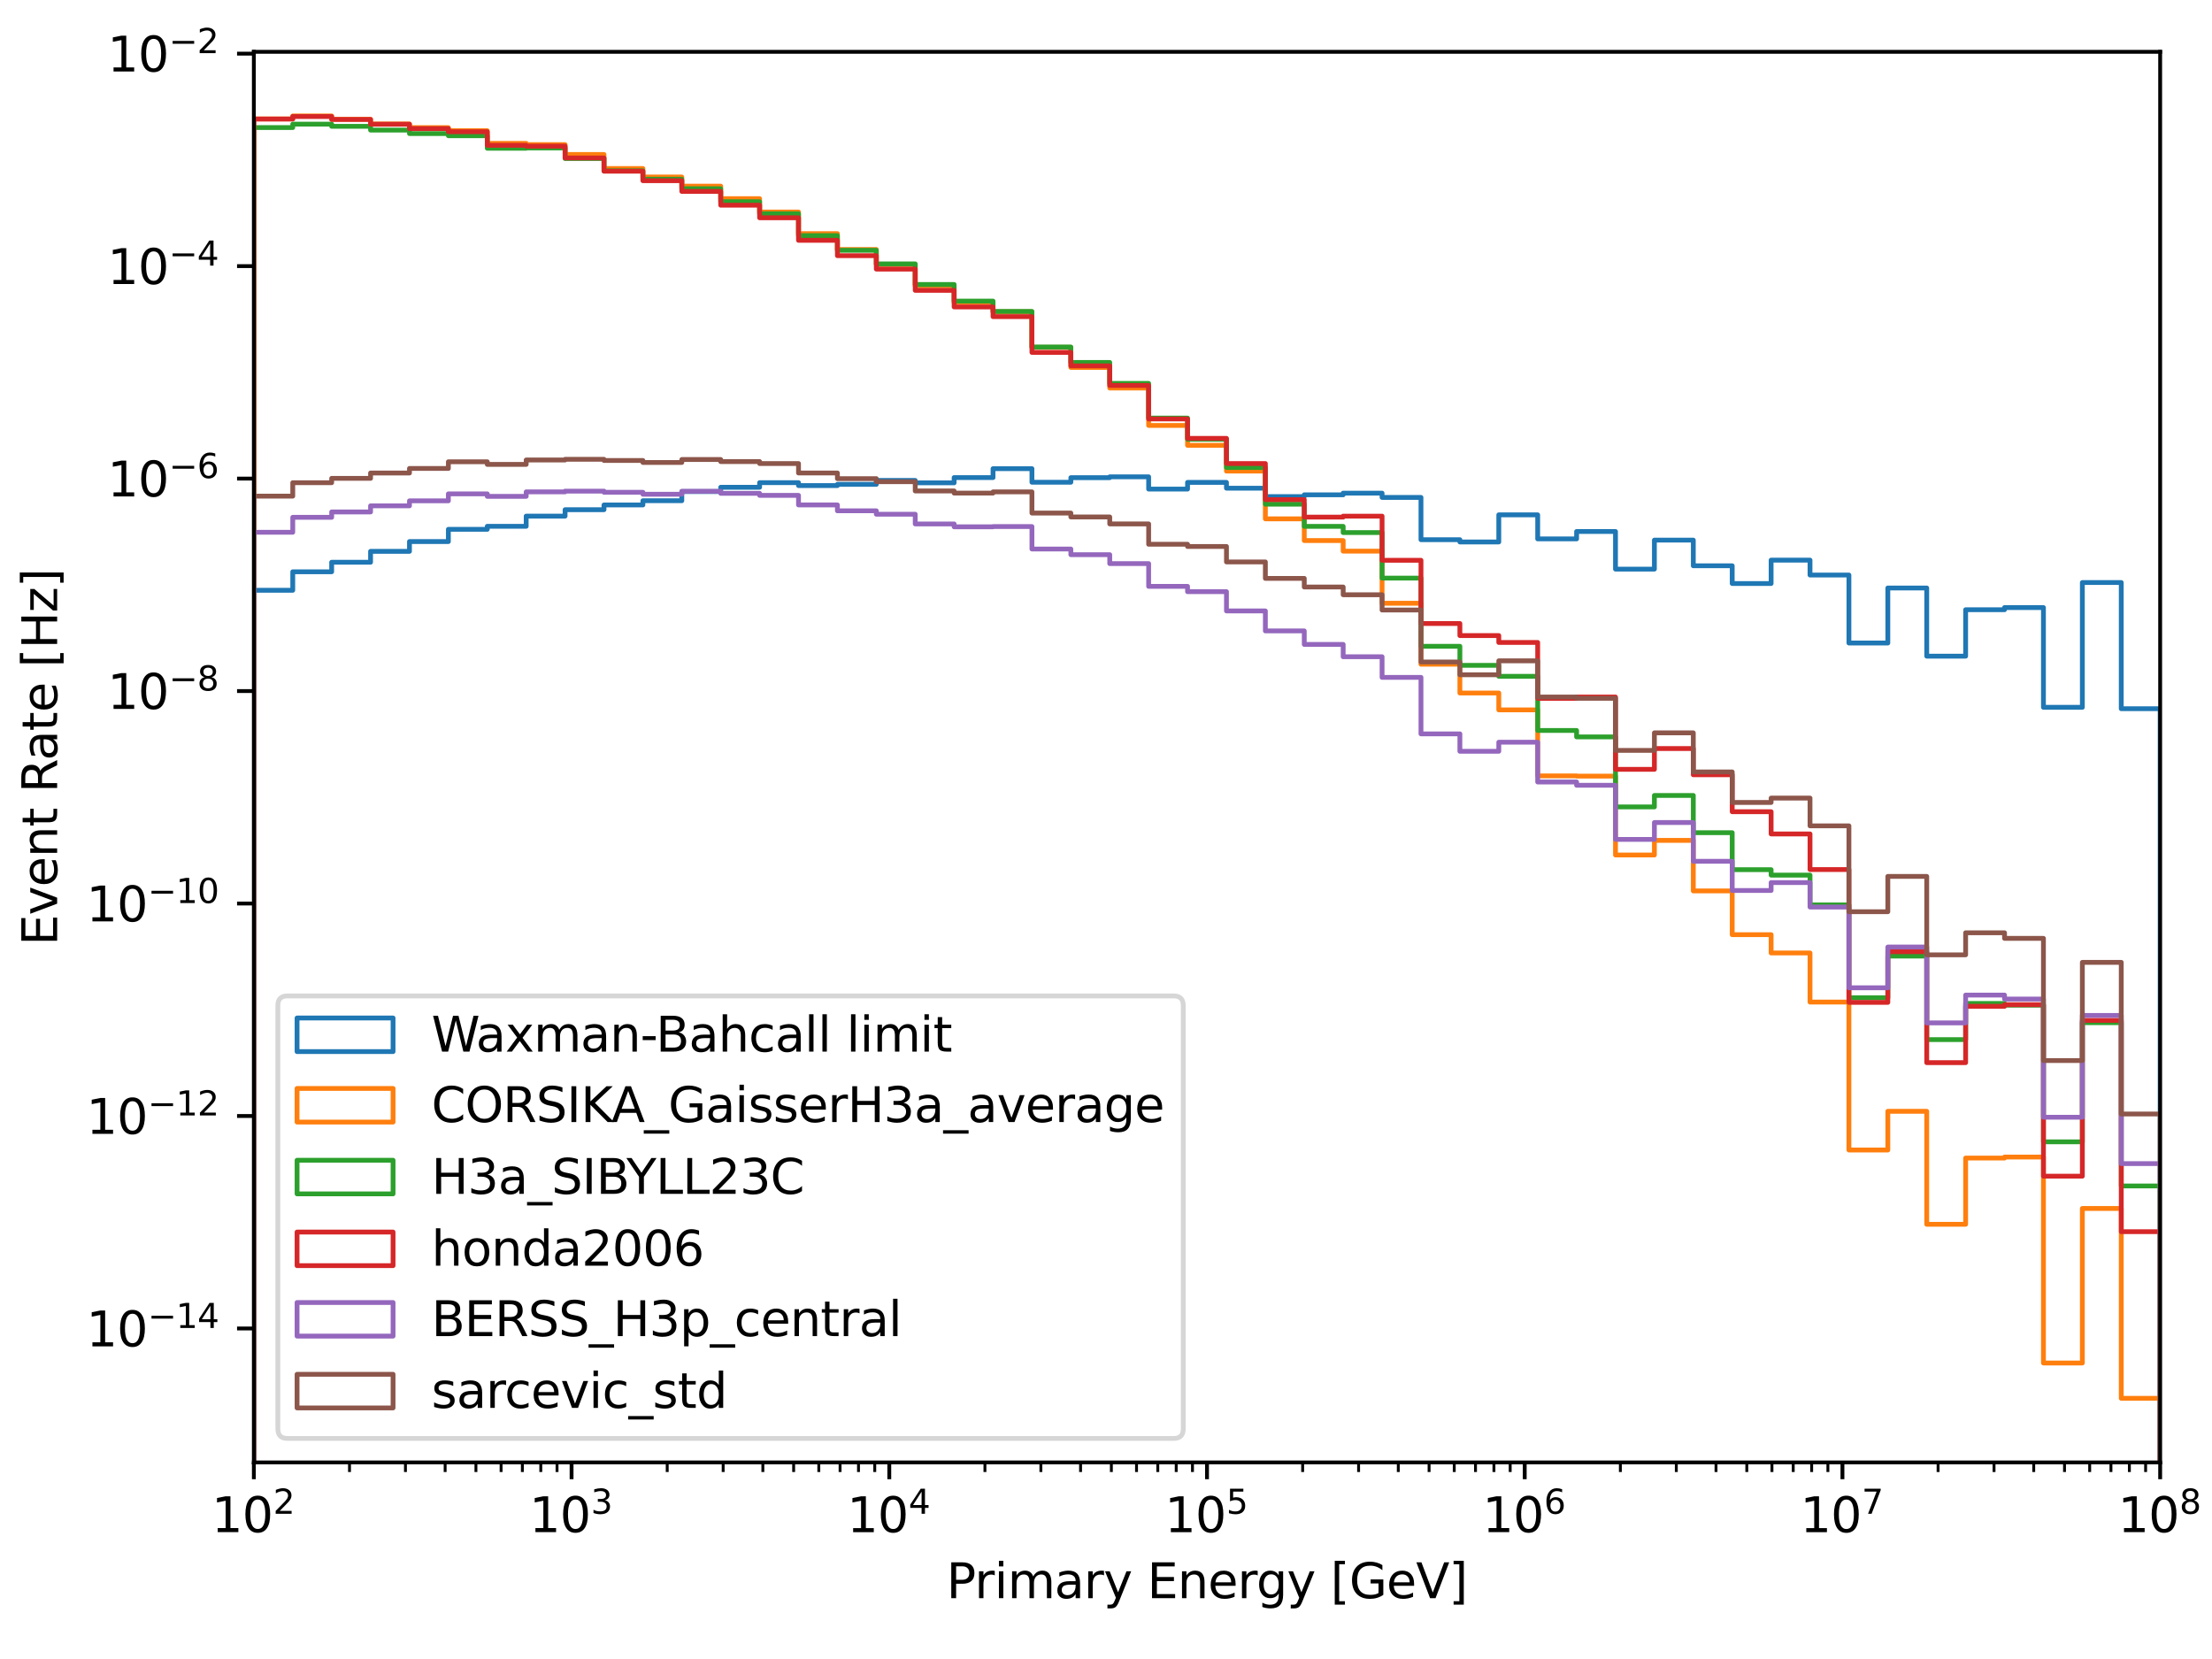 <?xml version="1.0" encoding="utf-8" standalone="no"?>
<!DOCTYPE svg PUBLIC "-//W3C//DTD SVG 1.1//EN"
  "http://www.w3.org/Graphics/SVG/1.1/DTD/svg11.dtd">
<svg height="345.6pt" version="1.1" viewBox="0 0 460.8 345.6" width="460.8pt" xmlns="http://www.w3.org/2000/svg" xmlns:xlink="http://www.w3.org/1999/xlink">
 <defs>
  <style type="text/css">*{stroke-linecap:butt;stroke-linejoin:round;}</style>
 </defs>
 <g id="figure_1">
  <g id="patch_1">
   <path d="M 0 345.6 
L 460.8 345.6 
L 460.8 0 
L 0 0 
z
" style="fill:#ffffff;"/>
  </g>
  <g id="axes_1">
   <g id="patch_2">
    <path d="M 52.883 304.65 
L 450 304.65 
L 450 10.8 
L 52.883 10.8 
z
" style="fill:#ffffff;"/>
   </g>
   <g id="matplotlib.axis_1">
    <g id="xtick_1">
     <g id="line2d_1">
      <defs>
       <path d="M 0 0 
L 0 3.5 
" id="m7cb43ca60e" style="stroke:#000000;stroke-width:0.8;"/>
      </defs>
      <g>
       <use style="stroke:#000000;stroke-width:0.8;" x="52.883" xlink:href="#m7cb43ca60e" y="304.65"/>
      </g>
     </g>
     <g id="text_1">
      <!-- $\mathdefault{10^{2}}$ -->
      <g transform="translate(44.083 319.248)scale(0.1 -0.1)">
       <defs>
        <path d="M 794 531 
L 1825 531 
L 1825 4091 
L 703 3866 
L 703 4441 
L 1819 4666 
L 2450 4666 
L 2450 531 
L 3481 531 
L 3481 0 
L 794 0 
L 794 531 
z
" id="DejaVuSans-31" transform="scale(0.016)"/>
        <path d="M 2034 4250 
Q 1547 4250 1301 3770 
Q 1056 3291 1056 2328 
Q 1056 1369 1301 889 
Q 1547 409 2034 409 
Q 2525 409 2770 889 
Q 3016 1369 3016 2328 
Q 3016 3291 2770 3770 
Q 2525 4250 2034 4250 
z
M 2034 4750 
Q 2819 4750 3233 4129 
Q 3647 3509 3647 2328 
Q 3647 1150 3233 529 
Q 2819 -91 2034 -91 
Q 1250 -91 836 529 
Q 422 1150 422 2328 
Q 422 3509 836 4129 
Q 1250 4750 2034 4750 
z
" id="DejaVuSans-30" transform="scale(0.016)"/>
        <path d="M 1228 531 
L 3431 531 
L 3431 0 
L 469 0 
L 469 531 
Q 828 903 1448 1529 
Q 2069 2156 2228 2338 
Q 2531 2678 2651 2914 
Q 2772 3150 2772 3378 
Q 2772 3750 2511 3984 
Q 2250 4219 1831 4219 
Q 1534 4219 1204 4116 
Q 875 4013 500 3803 
L 500 4441 
Q 881 4594 1212 4672 
Q 1544 4750 1819 4750 
Q 2544 4750 2975 4387 
Q 3406 4025 3406 3419 
Q 3406 3131 3298 2873 
Q 3191 2616 2906 2266 
Q 2828 2175 2409 1742 
Q 1991 1309 1228 531 
z
" id="DejaVuSans-32" transform="scale(0.016)"/>
       </defs>
       <use transform="translate(0 0.766)" xlink:href="#DejaVuSans-31"/>
       <use transform="translate(63.623 0.766)" xlink:href="#DejaVuSans-30"/>
       <use transform="translate(128.203 39.047)scale(0.7)" xlink:href="#DejaVuSans-32"/>
      </g>
     </g>
    </g>
    <g id="xtick_2">
     <g id="line2d_2">
      <g>
       <use style="stroke:#000000;stroke-width:0.8;" x="119.069" xlink:href="#m7cb43ca60e" y="304.65"/>
      </g>
     </g>
     <g id="text_2">
      <!-- $\mathdefault{10^{3}}$ -->
      <g transform="translate(110.269 319.248)scale(0.1 -0.1)">
       <defs>
        <path d="M 2597 2516 
Q 3050 2419 3304 2112 
Q 3559 1806 3559 1356 
Q 3559 666 3084 287 
Q 2609 -91 1734 -91 
Q 1441 -91 1130 -33 
Q 819 25 488 141 
L 488 750 
Q 750 597 1062 519 
Q 1375 441 1716 441 
Q 2309 441 2620 675 
Q 2931 909 2931 1356 
Q 2931 1769 2642 2001 
Q 2353 2234 1838 2234 
L 1294 2234 
L 1294 2753 
L 1863 2753 
Q 2328 2753 2575 2939 
Q 2822 3125 2822 3475 
Q 2822 3834 2567 4026 
Q 2313 4219 1838 4219 
Q 1578 4219 1281 4162 
Q 984 4106 628 3988 
L 628 4550 
Q 988 4650 1302 4700 
Q 1616 4750 1894 4750 
Q 2613 4750 3031 4423 
Q 3450 4097 3450 3541 
Q 3450 3153 3228 2886 
Q 3006 2619 2597 2516 
z
" id="DejaVuSans-33" transform="scale(0.016)"/>
       </defs>
       <use transform="translate(0 0.766)" xlink:href="#DejaVuSans-31"/>
       <use transform="translate(63.623 0.766)" xlink:href="#DejaVuSans-30"/>
       <use transform="translate(128.203 39.047)scale(0.7)" xlink:href="#DejaVuSans-33"/>
      </g>
     </g>
    </g>
    <g id="xtick_3">
     <g id="line2d_3">
      <g>
       <use style="stroke:#000000;stroke-width:0.8;" x="185.255" xlink:href="#m7cb43ca60e" y="304.65"/>
      </g>
     </g>
     <g id="text_3">
      <!-- $\mathdefault{10^{4}}$ -->
      <g transform="translate(176.455 319.248)scale(0.1 -0.1)">
       <defs>
        <path d="M 2419 4116 
L 825 1625 
L 2419 1625 
L 2419 4116 
z
M 2253 4666 
L 3047 4666 
L 3047 1625 
L 3713 1625 
L 3713 1100 
L 3047 1100 
L 3047 0 
L 2419 0 
L 2419 1100 
L 313 1100 
L 313 1709 
L 2253 4666 
z
" id="DejaVuSans-34" transform="scale(0.016)"/>
       </defs>
       <use transform="translate(0 0.684)" xlink:href="#DejaVuSans-31"/>
       <use transform="translate(63.623 0.684)" xlink:href="#DejaVuSans-30"/>
       <use transform="translate(128.203 38.966)scale(0.7)" xlink:href="#DejaVuSans-34"/>
      </g>
     </g>
    </g>
    <g id="xtick_4">
     <g id="line2d_4">
      <g>
       <use style="stroke:#000000;stroke-width:0.8;" x="251.441" xlink:href="#m7cb43ca60e" y="304.65"/>
      </g>
     </g>
     <g id="text_4">
      <!-- $\mathdefault{10^{5}}$ -->
      <g transform="translate(242.641 319.248)scale(0.1 -0.1)">
       <defs>
        <path d="M 691 4666 
L 3169 4666 
L 3169 4134 
L 1269 4134 
L 1269 2991 
Q 1406 3038 1543 3061 
Q 1681 3084 1819 3084 
Q 2600 3084 3056 2656 
Q 3513 2228 3513 1497 
Q 3513 744 3044 326 
Q 2575 -91 1722 -91 
Q 1428 -91 1123 -41 
Q 819 9 494 109 
L 494 744 
Q 775 591 1075 516 
Q 1375 441 1709 441 
Q 2250 441 2565 725 
Q 2881 1009 2881 1497 
Q 2881 1984 2565 2268 
Q 2250 2553 1709 2553 
Q 1456 2553 1204 2497 
Q 953 2441 691 2322 
L 691 4666 
z
" id="DejaVuSans-35" transform="scale(0.016)"/>
       </defs>
       <use transform="translate(0 0.684)" xlink:href="#DejaVuSans-31"/>
       <use transform="translate(63.623 0.684)" xlink:href="#DejaVuSans-30"/>
       <use transform="translate(128.203 38.966)scale(0.7)" xlink:href="#DejaVuSans-35"/>
      </g>
     </g>
    </g>
    <g id="xtick_5">
     <g id="line2d_5">
      <g>
       <use style="stroke:#000000;stroke-width:0.8;" x="317.628" xlink:href="#m7cb43ca60e" y="304.65"/>
      </g>
     </g>
     <g id="text_5">
      <!-- $\mathdefault{10^{6}}$ -->
      <g transform="translate(308.828 319.248)scale(0.1 -0.1)">
       <defs>
        <path d="M 2113 2584 
Q 1688 2584 1439 2293 
Q 1191 2003 1191 1497 
Q 1191 994 1439 701 
Q 1688 409 2113 409 
Q 2538 409 2786 701 
Q 3034 994 3034 1497 
Q 3034 2003 2786 2293 
Q 2538 2584 2113 2584 
z
M 3366 4563 
L 3366 3988 
Q 3128 4100 2886 4159 
Q 2644 4219 2406 4219 
Q 1781 4219 1451 3797 
Q 1122 3375 1075 2522 
Q 1259 2794 1537 2939 
Q 1816 3084 2150 3084 
Q 2853 3084 3261 2657 
Q 3669 2231 3669 1497 
Q 3669 778 3244 343 
Q 2819 -91 2113 -91 
Q 1303 -91 875 529 
Q 447 1150 447 2328 
Q 447 3434 972 4092 
Q 1497 4750 2381 4750 
Q 2619 4750 2861 4703 
Q 3103 4656 3366 4563 
z
" id="DejaVuSans-36" transform="scale(0.016)"/>
       </defs>
       <use transform="translate(0 0.766)" xlink:href="#DejaVuSans-31"/>
       <use transform="translate(63.623 0.766)" xlink:href="#DejaVuSans-30"/>
       <use transform="translate(128.203 39.047)scale(0.7)" xlink:href="#DejaVuSans-36"/>
      </g>
     </g>
    </g>
    <g id="xtick_6">
     <g id="line2d_6">
      <g>
       <use style="stroke:#000000;stroke-width:0.8;" x="383.814" xlink:href="#m7cb43ca60e" y="304.65"/>
      </g>
     </g>
     <g id="text_6">
      <!-- $\mathdefault{10^{7}}$ -->
      <g transform="translate(375.014 319.248)scale(0.1 -0.1)">
       <defs>
        <path d="M 525 4666 
L 3525 4666 
L 3525 4397 
L 1831 0 
L 1172 0 
L 2766 4134 
L 525 4134 
L 525 4666 
z
" id="DejaVuSans-37" transform="scale(0.016)"/>
       </defs>
       <use transform="translate(0 0.684)" xlink:href="#DejaVuSans-31"/>
       <use transform="translate(63.623 0.684)" xlink:href="#DejaVuSans-30"/>
       <use transform="translate(128.203 38.966)scale(0.7)" xlink:href="#DejaVuSans-37"/>
      </g>
     </g>
    </g>
    <g id="xtick_7">
     <g id="line2d_7">
      <g>
       <use style="stroke:#000000;stroke-width:0.8;" x="450" xlink:href="#m7cb43ca60e" y="304.65"/>
      </g>
     </g>
     <g id="text_7">
      <!-- $\mathdefault{10^{8}}$ -->
      <g transform="translate(441.2 319.248)scale(0.1 -0.1)">
       <defs>
        <path d="M 2034 2216 
Q 1584 2216 1326 1975 
Q 1069 1734 1069 1313 
Q 1069 891 1326 650 
Q 1584 409 2034 409 
Q 2484 409 2743 651 
Q 3003 894 3003 1313 
Q 3003 1734 2745 1975 
Q 2488 2216 2034 2216 
z
M 1403 2484 
Q 997 2584 770 2862 
Q 544 3141 544 3541 
Q 544 4100 942 4425 
Q 1341 4750 2034 4750 
Q 2731 4750 3128 4425 
Q 3525 4100 3525 3541 
Q 3525 3141 3298 2862 
Q 3072 2584 2669 2484 
Q 3125 2378 3379 2068 
Q 3634 1759 3634 1313 
Q 3634 634 3220 271 
Q 2806 -91 2034 -91 
Q 1263 -91 848 271 
Q 434 634 434 1313 
Q 434 1759 690 2068 
Q 947 2378 1403 2484 
z
M 1172 3481 
Q 1172 3119 1398 2916 
Q 1625 2713 2034 2713 
Q 2441 2713 2670 2916 
Q 2900 3119 2900 3481 
Q 2900 3844 2670 4047 
Q 2441 4250 2034 4250 
Q 1625 4250 1398 4047 
Q 1172 3844 1172 3481 
z
" id="DejaVuSans-38" transform="scale(0.016)"/>
       </defs>
       <use transform="translate(0 0.766)" xlink:href="#DejaVuSans-31"/>
       <use transform="translate(63.623 0.766)" xlink:href="#DejaVuSans-30"/>
       <use transform="translate(128.203 39.047)scale(0.7)" xlink:href="#DejaVuSans-38"/>
      </g>
     </g>
    </g>
    <g id="xtick_8">
     <g id="line2d_8">
      <defs>
       <path d="M 0 0 
L 0 2 
" id="mbc100ccdaa" style="stroke:#000000;stroke-width:0.6;"/>
      </defs>
      <g>
       <use style="stroke:#000000;stroke-width:0.6;" x="72.807" xlink:href="#mbc100ccdaa" y="304.65"/>
      </g>
     </g>
    </g>
    <g id="xtick_9">
     <g id="line2d_9">
      <g>
       <use style="stroke:#000000;stroke-width:0.6;" x="84.462" xlink:href="#mbc100ccdaa" y="304.65"/>
      </g>
     </g>
    </g>
    <g id="xtick_10">
     <g id="line2d_10">
      <g>
       <use style="stroke:#000000;stroke-width:0.6;" x="92.731" xlink:href="#mbc100ccdaa" y="304.65"/>
      </g>
     </g>
    </g>
    <g id="xtick_11">
     <g id="line2d_11">
      <g>
       <use style="stroke:#000000;stroke-width:0.6;" x="99.145" xlink:href="#mbc100ccdaa" y="304.65"/>
      </g>
     </g>
    </g>
    <g id="xtick_12">
     <g id="line2d_12">
      <g>
       <use style="stroke:#000000;stroke-width:0.6;" x="104.386" xlink:href="#mbc100ccdaa" y="304.65"/>
      </g>
     </g>
    </g>
    <g id="xtick_13">
     <g id="line2d_13">
      <g>
       <use style="stroke:#000000;stroke-width:0.6;" x="108.817" xlink:href="#mbc100ccdaa" y="304.65"/>
      </g>
     </g>
    </g>
    <g id="xtick_14">
     <g id="line2d_14">
      <g>
       <use style="stroke:#000000;stroke-width:0.6;" x="112.655" xlink:href="#mbc100ccdaa" y="304.65"/>
      </g>
     </g>
    </g>
    <g id="xtick_15">
     <g id="line2d_15">
      <g>
       <use style="stroke:#000000;stroke-width:0.6;" x="116.041" xlink:href="#mbc100ccdaa" y="304.65"/>
      </g>
     </g>
    </g>
    <g id="xtick_16">
     <g id="line2d_16">
      <g>
       <use style="stroke:#000000;stroke-width:0.6;" x="138.993" xlink:href="#mbc100ccdaa" y="304.65"/>
      </g>
     </g>
    </g>
    <g id="xtick_17">
     <g id="line2d_17">
      <g>
       <use style="stroke:#000000;stroke-width:0.6;" x="150.648" xlink:href="#mbc100ccdaa" y="304.65"/>
      </g>
     </g>
    </g>
    <g id="xtick_18">
     <g id="line2d_18">
      <g>
       <use style="stroke:#000000;stroke-width:0.6;" x="158.917" xlink:href="#mbc100ccdaa" y="304.65"/>
      </g>
     </g>
    </g>
    <g id="xtick_19">
     <g id="line2d_19">
      <g>
       <use style="stroke:#000000;stroke-width:0.6;" x="165.331" xlink:href="#mbc100ccdaa" y="304.65"/>
      </g>
     </g>
    </g>
    <g id="xtick_20">
     <g id="line2d_20">
      <g>
       <use style="stroke:#000000;stroke-width:0.6;" x="170.572" xlink:href="#mbc100ccdaa" y="304.65"/>
      </g>
     </g>
    </g>
    <g id="xtick_21">
     <g id="line2d_21">
      <g>
       <use style="stroke:#000000;stroke-width:0.6;" x="175.003" xlink:href="#mbc100ccdaa" y="304.65"/>
      </g>
     </g>
    </g>
    <g id="xtick_22">
     <g id="line2d_22">
      <g>
       <use style="stroke:#000000;stroke-width:0.6;" x="178.841" xlink:href="#mbc100ccdaa" y="304.65"/>
      </g>
     </g>
    </g>
    <g id="xtick_23">
     <g id="line2d_23">
      <g>
       <use style="stroke:#000000;stroke-width:0.6;" x="182.227" xlink:href="#mbc100ccdaa" y="304.65"/>
      </g>
     </g>
    </g>
    <g id="xtick_24">
     <g id="line2d_24">
      <g>
       <use style="stroke:#000000;stroke-width:0.6;" x="205.179" xlink:href="#mbc100ccdaa" y="304.65"/>
      </g>
     </g>
    </g>
    <g id="xtick_25">
     <g id="line2d_25">
      <g>
       <use style="stroke:#000000;stroke-width:0.6;" x="216.834" xlink:href="#mbc100ccdaa" y="304.65"/>
      </g>
     </g>
    </g>
    <g id="xtick_26">
     <g id="line2d_26">
      <g>
       <use style="stroke:#000000;stroke-width:0.6;" x="225.103" xlink:href="#mbc100ccdaa" y="304.65"/>
      </g>
     </g>
    </g>
    <g id="xtick_27">
     <g id="line2d_27">
      <g>
       <use style="stroke:#000000;stroke-width:0.6;" x="231.517" xlink:href="#mbc100ccdaa" y="304.65"/>
      </g>
     </g>
    </g>
    <g id="xtick_28">
     <g id="line2d_28">
      <g>
       <use style="stroke:#000000;stroke-width:0.6;" x="236.758" xlink:href="#mbc100ccdaa" y="304.65"/>
      </g>
     </g>
    </g>
    <g id="xtick_29">
     <g id="line2d_29">
      <g>
       <use style="stroke:#000000;stroke-width:0.6;" x="241.189" xlink:href="#mbc100ccdaa" y="304.65"/>
      </g>
     </g>
    </g>
    <g id="xtick_30">
     <g id="line2d_30">
      <g>
       <use style="stroke:#000000;stroke-width:0.6;" x="245.027" xlink:href="#mbc100ccdaa" y="304.65"/>
      </g>
     </g>
    </g>
    <g id="xtick_31">
     <g id="line2d_31">
      <g>
       <use style="stroke:#000000;stroke-width:0.6;" x="248.413" xlink:href="#mbc100ccdaa" y="304.65"/>
      </g>
     </g>
    </g>
    <g id="xtick_32">
     <g id="line2d_32">
      <g>
       <use style="stroke:#000000;stroke-width:0.6;" x="271.365" xlink:href="#mbc100ccdaa" y="304.65"/>
      </g>
     </g>
    </g>
    <g id="xtick_33">
     <g id="line2d_33">
      <g>
       <use style="stroke:#000000;stroke-width:0.6;" x="283.02" xlink:href="#mbc100ccdaa" y="304.65"/>
      </g>
     </g>
    </g>
    <g id="xtick_34">
     <g id="line2d_34">
      <g>
       <use style="stroke:#000000;stroke-width:0.6;" x="291.289" xlink:href="#mbc100ccdaa" y="304.65"/>
      </g>
     </g>
    </g>
    <g id="xtick_35">
     <g id="line2d_35">
      <g>
       <use style="stroke:#000000;stroke-width:0.6;" x="297.704" xlink:href="#mbc100ccdaa" y="304.65"/>
      </g>
     </g>
    </g>
    <g id="xtick_36">
     <g id="line2d_36">
      <g>
       <use style="stroke:#000000;stroke-width:0.6;" x="302.944" xlink:href="#mbc100ccdaa" y="304.65"/>
      </g>
     </g>
    </g>
    <g id="xtick_37">
     <g id="line2d_37">
      <g>
       <use style="stroke:#000000;stroke-width:0.6;" x="307.375" xlink:href="#mbc100ccdaa" y="304.65"/>
      </g>
     </g>
    </g>
    <g id="xtick_38">
     <g id="line2d_38">
      <g>
       <use style="stroke:#000000;stroke-width:0.6;" x="311.214" xlink:href="#mbc100ccdaa" y="304.65"/>
      </g>
     </g>
    </g>
    <g id="xtick_39">
     <g id="line2d_39">
      <g>
       <use style="stroke:#000000;stroke-width:0.6;" x="314.599" xlink:href="#mbc100ccdaa" y="304.65"/>
      </g>
     </g>
    </g>
    <g id="xtick_40">
     <g id="line2d_40">
      <g>
       <use style="stroke:#000000;stroke-width:0.6;" x="337.552" xlink:href="#mbc100ccdaa" y="304.65"/>
      </g>
     </g>
    </g>
    <g id="xtick_41">
     <g id="line2d_41">
      <g>
       <use style="stroke:#000000;stroke-width:0.6;" x="349.206" xlink:href="#mbc100ccdaa" y="304.65"/>
      </g>
     </g>
    </g>
    <g id="xtick_42">
     <g id="line2d_42">
      <g>
       <use style="stroke:#000000;stroke-width:0.6;" x="357.476" xlink:href="#mbc100ccdaa" y="304.65"/>
      </g>
     </g>
    </g>
    <g id="xtick_43">
     <g id="line2d_43">
      <g>
       <use style="stroke:#000000;stroke-width:0.6;" x="363.89" xlink:href="#mbc100ccdaa" y="304.65"/>
      </g>
     </g>
    </g>
    <g id="xtick_44">
     <g id="line2d_44">
      <g>
       <use style="stroke:#000000;stroke-width:0.6;" x="369.13" xlink:href="#mbc100ccdaa" y="304.65"/>
      </g>
     </g>
    </g>
    <g id="xtick_45">
     <g id="line2d_45">
      <g>
       <use style="stroke:#000000;stroke-width:0.6;" x="373.561" xlink:href="#mbc100ccdaa" y="304.65"/>
      </g>
     </g>
    </g>
    <g id="xtick_46">
     <g id="line2d_46">
      <g>
       <use style="stroke:#000000;stroke-width:0.6;" x="377.4" xlink:href="#mbc100ccdaa" y="304.65"/>
      </g>
     </g>
    </g>
    <g id="xtick_47">
     <g id="line2d_47">
      <g>
       <use style="stroke:#000000;stroke-width:0.6;" x="380.785" xlink:href="#mbc100ccdaa" y="304.65"/>
      </g>
     </g>
    </g>
    <g id="xtick_48">
     <g id="line2d_48">
      <g>
       <use style="stroke:#000000;stroke-width:0.6;" x="403.738" xlink:href="#mbc100ccdaa" y="304.65"/>
      </g>
     </g>
    </g>
    <g id="xtick_49">
     <g id="line2d_49">
      <g>
       <use style="stroke:#000000;stroke-width:0.6;" x="415.393" xlink:href="#mbc100ccdaa" y="304.65"/>
      </g>
     </g>
    </g>
    <g id="xtick_50">
     <g id="line2d_50">
      <g>
       <use style="stroke:#000000;stroke-width:0.6;" x="423.662" xlink:href="#mbc100ccdaa" y="304.65"/>
      </g>
     </g>
    </g>
    <g id="xtick_51">
     <g id="line2d_51">
      <g>
       <use style="stroke:#000000;stroke-width:0.6;" x="430.076" xlink:href="#mbc100ccdaa" y="304.65"/>
      </g>
     </g>
    </g>
    <g id="xtick_52">
     <g id="line2d_52">
      <g>
       <use style="stroke:#000000;stroke-width:0.6;" x="435.317" xlink:href="#mbc100ccdaa" y="304.65"/>
      </g>
     </g>
    </g>
    <g id="xtick_53">
     <g id="line2d_53">
      <g>
       <use style="stroke:#000000;stroke-width:0.6;" x="439.748" xlink:href="#mbc100ccdaa" y="304.65"/>
      </g>
     </g>
    </g>
    <g id="xtick_54">
     <g id="line2d_54">
      <g>
       <use style="stroke:#000000;stroke-width:0.6;" x="443.586" xlink:href="#mbc100ccdaa" y="304.65"/>
      </g>
     </g>
    </g>
    <g id="xtick_55">
     <g id="line2d_55">
      <g>
       <use style="stroke:#000000;stroke-width:0.6;" x="446.971" xlink:href="#mbc100ccdaa" y="304.65"/>
      </g>
     </g>
    </g>
    <g id="text_8">
     <!-- Primary Energy [GeV] -->
     <g transform="translate(197.163 332.926)scale(0.1 -0.1)">
      <defs>
       <path d="M 1259 4147 
L 1259 2394 
L 2053 2394 
Q 2494 2394 2734 2622 
Q 2975 2850 2975 3272 
Q 2975 3691 2734 3919 
Q 2494 4147 2053 4147 
L 1259 4147 
z
M 628 4666 
L 2053 4666 
Q 2838 4666 3239 4311 
Q 3641 3956 3641 3272 
Q 3641 2581 3239 2228 
Q 2838 1875 2053 1875 
L 1259 1875 
L 1259 0 
L 628 0 
L 628 4666 
z
" id="DejaVuSans-50" transform="scale(0.016)"/>
       <path d="M 2631 2963 
Q 2534 3019 2420 3045 
Q 2306 3072 2169 3072 
Q 1681 3072 1420 2755 
Q 1159 2438 1159 1844 
L 1159 0 
L 581 0 
L 581 3500 
L 1159 3500 
L 1159 2956 
Q 1341 3275 1631 3429 
Q 1922 3584 2338 3584 
Q 2397 3584 2469 3576 
Q 2541 3569 2628 3553 
L 2631 2963 
z
" id="DejaVuSans-72" transform="scale(0.016)"/>
       <path d="M 603 3500 
L 1178 3500 
L 1178 0 
L 603 0 
L 603 3500 
z
M 603 4863 
L 1178 4863 
L 1178 4134 
L 603 4134 
L 603 4863 
z
" id="DejaVuSans-69" transform="scale(0.016)"/>
       <path d="M 3328 2828 
Q 3544 3216 3844 3400 
Q 4144 3584 4550 3584 
Q 5097 3584 5394 3201 
Q 5691 2819 5691 2113 
L 5691 0 
L 5113 0 
L 5113 2094 
Q 5113 2597 4934 2840 
Q 4756 3084 4391 3084 
Q 3944 3084 3684 2787 
Q 3425 2491 3425 1978 
L 3425 0 
L 2847 0 
L 2847 2094 
Q 2847 2600 2669 2842 
Q 2491 3084 2119 3084 
Q 1678 3084 1418 2786 
Q 1159 2488 1159 1978 
L 1159 0 
L 581 0 
L 581 3500 
L 1159 3500 
L 1159 2956 
Q 1356 3278 1631 3431 
Q 1906 3584 2284 3584 
Q 2666 3584 2933 3390 
Q 3200 3197 3328 2828 
z
" id="DejaVuSans-6d" transform="scale(0.016)"/>
       <path d="M 2194 1759 
Q 1497 1759 1228 1600 
Q 959 1441 959 1056 
Q 959 750 1161 570 
Q 1363 391 1709 391 
Q 2188 391 2477 730 
Q 2766 1069 2766 1631 
L 2766 1759 
L 2194 1759 
z
M 3341 1997 
L 3341 0 
L 2766 0 
L 2766 531 
Q 2569 213 2275 61 
Q 1981 -91 1556 -91 
Q 1019 -91 701 211 
Q 384 513 384 1019 
Q 384 1609 779 1909 
Q 1175 2209 1959 2209 
L 2766 2209 
L 2766 2266 
Q 2766 2663 2505 2880 
Q 2244 3097 1772 3097 
Q 1472 3097 1187 3025 
Q 903 2953 641 2809 
L 641 3341 
Q 956 3463 1253 3523 
Q 1550 3584 1831 3584 
Q 2591 3584 2966 3190 
Q 3341 2797 3341 1997 
z
" id="DejaVuSans-61" transform="scale(0.016)"/>
       <path d="M 2059 -325 
Q 1816 -950 1584 -1140 
Q 1353 -1331 966 -1331 
L 506 -1331 
L 506 -850 
L 844 -850 
Q 1081 -850 1212 -737 
Q 1344 -625 1503 -206 
L 1606 56 
L 191 3500 
L 800 3500 
L 1894 763 
L 2988 3500 
L 3597 3500 
L 2059 -325 
z
" id="DejaVuSans-79" transform="scale(0.016)"/>
       <path id="DejaVuSans-20" transform="scale(0.016)"/>
       <path d="M 628 4666 
L 3578 4666 
L 3578 4134 
L 1259 4134 
L 1259 2753 
L 3481 2753 
L 3481 2222 
L 1259 2222 
L 1259 531 
L 3634 531 
L 3634 0 
L 628 0 
L 628 4666 
z
" id="DejaVuSans-45" transform="scale(0.016)"/>
       <path d="M 3513 2113 
L 3513 0 
L 2938 0 
L 2938 2094 
Q 2938 2591 2744 2837 
Q 2550 3084 2163 3084 
Q 1697 3084 1428 2787 
Q 1159 2491 1159 1978 
L 1159 0 
L 581 0 
L 581 3500 
L 1159 3500 
L 1159 2956 
Q 1366 3272 1645 3428 
Q 1925 3584 2291 3584 
Q 2894 3584 3203 3211 
Q 3513 2838 3513 2113 
z
" id="DejaVuSans-6e" transform="scale(0.016)"/>
       <path d="M 3597 1894 
L 3597 1613 
L 953 1613 
Q 991 1019 1311 708 
Q 1631 397 2203 397 
Q 2534 397 2845 478 
Q 3156 559 3463 722 
L 3463 178 
Q 3153 47 2828 -22 
Q 2503 -91 2169 -91 
Q 1331 -91 842 396 
Q 353 884 353 1716 
Q 353 2575 817 3079 
Q 1281 3584 2069 3584 
Q 2775 3584 3186 3129 
Q 3597 2675 3597 1894 
z
M 3022 2063 
Q 3016 2534 2758 2815 
Q 2500 3097 2075 3097 
Q 1594 3097 1305 2825 
Q 1016 2553 972 2059 
L 3022 2063 
z
" id="DejaVuSans-65" transform="scale(0.016)"/>
       <path d="M 2906 1791 
Q 2906 2416 2648 2759 
Q 2391 3103 1925 3103 
Q 1463 3103 1205 2759 
Q 947 2416 947 1791 
Q 947 1169 1205 825 
Q 1463 481 1925 481 
Q 2391 481 2648 825 
Q 2906 1169 2906 1791 
z
M 3481 434 
Q 3481 -459 3084 -895 
Q 2688 -1331 1869 -1331 
Q 1566 -1331 1297 -1286 
Q 1028 -1241 775 -1147 
L 775 -588 
Q 1028 -725 1275 -790 
Q 1522 -856 1778 -856 
Q 2344 -856 2625 -561 
Q 2906 -266 2906 331 
L 2906 616 
Q 2728 306 2450 153 
Q 2172 0 1784 0 
Q 1141 0 747 490 
Q 353 981 353 1791 
Q 353 2603 747 3093 
Q 1141 3584 1784 3584 
Q 2172 3584 2450 3431 
Q 2728 3278 2906 2969 
L 2906 3500 
L 3481 3500 
L 3481 434 
z
" id="DejaVuSans-67" transform="scale(0.016)"/>
       <path d="M 550 4863 
L 1875 4863 
L 1875 4416 
L 1125 4416 
L 1125 -397 
L 1875 -397 
L 1875 -844 
L 550 -844 
L 550 4863 
z
" id="DejaVuSans-5b" transform="scale(0.016)"/>
       <path d="M 3809 666 
L 3809 1919 
L 2778 1919 
L 2778 2438 
L 4434 2438 
L 4434 434 
Q 4069 175 3628 42 
Q 3188 -91 2688 -91 
Q 1594 -91 976 548 
Q 359 1188 359 2328 
Q 359 3472 976 4111 
Q 1594 4750 2688 4750 
Q 3144 4750 3555 4637 
Q 3966 4525 4313 4306 
L 4313 3634 
Q 3963 3931 3569 4081 
Q 3175 4231 2741 4231 
Q 1884 4231 1454 3753 
Q 1025 3275 1025 2328 
Q 1025 1384 1454 906 
Q 1884 428 2741 428 
Q 3075 428 3337 486 
Q 3600 544 3809 666 
z
" id="DejaVuSans-47" transform="scale(0.016)"/>
       <path d="M 1831 0 
L 50 4666 
L 709 4666 
L 2188 738 
L 3669 4666 
L 4325 4666 
L 2547 0 
L 1831 0 
z
" id="DejaVuSans-56" transform="scale(0.016)"/>
       <path d="M 1947 4863 
L 1947 -844 
L 622 -844 
L 622 -397 
L 1369 -397 
L 1369 4416 
L 622 4416 
L 622 4863 
L 1947 4863 
z
" id="DejaVuSans-5d" transform="scale(0.016)"/>
      </defs>
      <use xlink:href="#DejaVuSans-50"/>
      <use x="58.553" xlink:href="#DejaVuSans-72"/>
      <use x="99.666" xlink:href="#DejaVuSans-69"/>
      <use x="127.449" xlink:href="#DejaVuSans-6d"/>
      <use x="224.861" xlink:href="#DejaVuSans-61"/>
      <use x="286.141" xlink:href="#DejaVuSans-72"/>
      <use x="327.254" xlink:href="#DejaVuSans-79"/>
      <use x="386.434" xlink:href="#DejaVuSans-20"/>
      <use x="418.221" xlink:href="#DejaVuSans-45"/>
      <use x="481.404" xlink:href="#DejaVuSans-6e"/>
      <use x="544.783" xlink:href="#DejaVuSans-65"/>
      <use x="606.307" xlink:href="#DejaVuSans-72"/>
      <use x="645.67" xlink:href="#DejaVuSans-67"/>
      <use x="709.146" xlink:href="#DejaVuSans-79"/>
      <use x="768.326" xlink:href="#DejaVuSans-20"/>
      <use x="800.113" xlink:href="#DejaVuSans-5b"/>
      <use x="839.127" xlink:href="#DejaVuSans-47"/>
      <use x="916.617" xlink:href="#DejaVuSans-65"/>
      <use x="978.141" xlink:href="#DejaVuSans-56"/>
      <use x="1046.549" xlink:href="#DejaVuSans-5d"/>
     </g>
    </g>
   </g>
   <g id="matplotlib.axis_2">
    <g id="ytick_1">
     <g id="line2d_56">
      <defs>
       <path d="M 0 0 
L -3.5 0 
" id="m0fcdc21abd" style="stroke:#000000;stroke-width:0.8;"/>
      </defs>
      <g>
       <use style="stroke:#000000;stroke-width:0.8;" x="52.883" xlink:href="#m0fcdc21abd" y="276.739"/>
      </g>
     </g>
     <g id="text_9">
      <!-- $\mathdefault{10^{-14}}$ -->
      <g transform="translate(17.983 280.538)scale(0.1 -0.1)">
       <defs>
        <path d="M 678 2272 
L 4684 2272 
L 4684 1741 
L 678 1741 
L 678 2272 
z
" id="DejaVuSans-2212" transform="scale(0.016)"/>
       </defs>
       <use transform="translate(0 0.684)" xlink:href="#DejaVuSans-31"/>
       <use transform="translate(63.623 0.684)" xlink:href="#DejaVuSans-30"/>
       <use transform="translate(128.203 38.966)scale(0.7)" xlink:href="#DejaVuSans-2212"/>
       <use transform="translate(186.855 38.966)scale(0.7)" xlink:href="#DejaVuSans-31"/>
       <use transform="translate(231.392 38.966)scale(0.7)" xlink:href="#DejaVuSans-34"/>
      </g>
     </g>
    </g>
    <g id="ytick_2">
     <g id="line2d_57">
      <g>
       <use style="stroke:#000000;stroke-width:0.8;" x="52.883" xlink:href="#m0fcdc21abd" y="232.478"/>
      </g>
     </g>
     <g id="text_10">
      <!-- $\mathdefault{10^{-12}}$ -->
      <g transform="translate(17.983 236.277)scale(0.1 -0.1)">
       <use transform="translate(0 0.766)" xlink:href="#DejaVuSans-31"/>
       <use transform="translate(63.623 0.766)" xlink:href="#DejaVuSans-30"/>
       <use transform="translate(128.203 39.047)scale(0.7)" xlink:href="#DejaVuSans-2212"/>
       <use transform="translate(186.855 39.047)scale(0.7)" xlink:href="#DejaVuSans-31"/>
       <use transform="translate(231.392 39.047)scale(0.7)" xlink:href="#DejaVuSans-32"/>
      </g>
     </g>
    </g>
    <g id="ytick_3">
     <g id="line2d_58">
      <g>
       <use style="stroke:#000000;stroke-width:0.8;" x="52.883" xlink:href="#m0fcdc21abd" y="188.217"/>
      </g>
     </g>
     <g id="text_11">
      <!-- $\mathdefault{10^{-10}}$ -->
      <g transform="translate(17.983 192.016)scale(0.1 -0.1)">
       <use transform="translate(0 0.766)" xlink:href="#DejaVuSans-31"/>
       <use transform="translate(63.623 0.766)" xlink:href="#DejaVuSans-30"/>
       <use transform="translate(128.203 39.047)scale(0.7)" xlink:href="#DejaVuSans-2212"/>
       <use transform="translate(186.855 39.047)scale(0.7)" xlink:href="#DejaVuSans-31"/>
       <use transform="translate(231.392 39.047)scale(0.7)" xlink:href="#DejaVuSans-30"/>
      </g>
     </g>
    </g>
    <g id="ytick_4">
     <g id="line2d_59">
      <g>
       <use style="stroke:#000000;stroke-width:0.8;" x="52.883" xlink:href="#m0fcdc21abd" y="143.956"/>
      </g>
     </g>
     <g id="text_12">
      <!-- $\mathdefault{10^{-8}}$ -->
      <g transform="translate(22.383 147.755)scale(0.1 -0.1)">
       <use transform="translate(0 0.766)" xlink:href="#DejaVuSans-31"/>
       <use transform="translate(63.623 0.766)" xlink:href="#DejaVuSans-30"/>
       <use transform="translate(128.203 39.047)scale(0.7)" xlink:href="#DejaVuSans-2212"/>
       <use transform="translate(186.855 39.047)scale(0.7)" xlink:href="#DejaVuSans-38"/>
      </g>
     </g>
    </g>
    <g id="ytick_5">
     <g id="line2d_60">
      <g>
       <use style="stroke:#000000;stroke-width:0.8;" x="52.883" xlink:href="#m0fcdc21abd" y="99.695"/>
      </g>
     </g>
     <g id="text_13">
      <!-- $\mathdefault{10^{-6}}$ -->
      <g transform="translate(22.383 103.494)scale(0.1 -0.1)">
       <use transform="translate(0 0.766)" xlink:href="#DejaVuSans-31"/>
       <use transform="translate(63.623 0.766)" xlink:href="#DejaVuSans-30"/>
       <use transform="translate(128.203 39.047)scale(0.7)" xlink:href="#DejaVuSans-2212"/>
       <use transform="translate(186.855 39.047)scale(0.7)" xlink:href="#DejaVuSans-36"/>
      </g>
     </g>
    </g>
    <g id="ytick_6">
     <g id="line2d_61">
      <g>
       <use style="stroke:#000000;stroke-width:0.8;" x="52.883" xlink:href="#m0fcdc21abd" y="55.434"/>
      </g>
     </g>
     <g id="text_14">
      <!-- $\mathdefault{10^{-4}}$ -->
      <g transform="translate(22.383 59.233)scale(0.1 -0.1)">
       <use transform="translate(0 0.684)" xlink:href="#DejaVuSans-31"/>
       <use transform="translate(63.623 0.684)" xlink:href="#DejaVuSans-30"/>
       <use transform="translate(128.203 38.966)scale(0.7)" xlink:href="#DejaVuSans-2212"/>
       <use transform="translate(186.855 38.966)scale(0.7)" xlink:href="#DejaVuSans-34"/>
      </g>
     </g>
    </g>
    <g id="ytick_7">
     <g id="line2d_62">
      <g>
       <use style="stroke:#000000;stroke-width:0.8;" x="52.883" xlink:href="#m0fcdc21abd" y="11.173"/>
      </g>
     </g>
     <g id="text_15">
      <!-- $\mathdefault{10^{-2}}$ -->
      <g transform="translate(22.383 14.973)scale(0.1 -0.1)">
       <use transform="translate(0 0.766)" xlink:href="#DejaVuSans-31"/>
       <use transform="translate(63.623 0.766)" xlink:href="#DejaVuSans-30"/>
       <use transform="translate(128.203 39.047)scale(0.7)" xlink:href="#DejaVuSans-2212"/>
       <use transform="translate(186.855 39.047)scale(0.7)" xlink:href="#DejaVuSans-32"/>
      </g>
     </g>
    </g>
    <g id="text_16">
     <!-- Event Rate [Hz] -->
     <g transform="translate(11.903 196.976)rotate(-90)scale(0.1 -0.1)">
      <defs>
       <path d="M 191 3500 
L 800 3500 
L 1894 563 
L 2988 3500 
L 3597 3500 
L 2284 0 
L 1503 0 
L 191 3500 
z
" id="DejaVuSans-76" transform="scale(0.016)"/>
       <path d="M 1172 4494 
L 1172 3500 
L 2356 3500 
L 2356 3053 
L 1172 3053 
L 1172 1153 
Q 1172 725 1289 603 
Q 1406 481 1766 481 
L 2356 481 
L 2356 0 
L 1766 0 
Q 1100 0 847 248 
Q 594 497 594 1153 
L 594 3053 
L 172 3053 
L 172 3500 
L 594 3500 
L 594 4494 
L 1172 4494 
z
" id="DejaVuSans-74" transform="scale(0.016)"/>
       <path d="M 2841 2188 
Q 3044 2119 3236 1894 
Q 3428 1669 3622 1275 
L 4263 0 
L 3584 0 
L 2988 1197 
Q 2756 1666 2539 1819 
Q 2322 1972 1947 1972 
L 1259 1972 
L 1259 0 
L 628 0 
L 628 4666 
L 2053 4666 
Q 2853 4666 3247 4331 
Q 3641 3997 3641 3322 
Q 3641 2881 3436 2590 
Q 3231 2300 2841 2188 
z
M 1259 4147 
L 1259 2491 
L 2053 2491 
Q 2509 2491 2742 2702 
Q 2975 2913 2975 3322 
Q 2975 3731 2742 3939 
Q 2509 4147 2053 4147 
L 1259 4147 
z
" id="DejaVuSans-52" transform="scale(0.016)"/>
       <path d="M 628 4666 
L 1259 4666 
L 1259 2753 
L 3553 2753 
L 3553 4666 
L 4184 4666 
L 4184 0 
L 3553 0 
L 3553 2222 
L 1259 2222 
L 1259 0 
L 628 0 
L 628 4666 
z
" id="DejaVuSans-48" transform="scale(0.016)"/>
       <path d="M 353 3500 
L 3084 3500 
L 3084 2975 
L 922 459 
L 3084 459 
L 3084 0 
L 275 0 
L 275 525 
L 2438 3041 
L 353 3041 
L 353 3500 
z
" id="DejaVuSans-7a" transform="scale(0.016)"/>
      </defs>
      <use xlink:href="#DejaVuSans-45"/>
      <use x="63.184" xlink:href="#DejaVuSans-76"/>
      <use x="122.363" xlink:href="#DejaVuSans-65"/>
      <use x="183.887" xlink:href="#DejaVuSans-6e"/>
      <use x="247.266" xlink:href="#DejaVuSans-74"/>
      <use x="286.475" xlink:href="#DejaVuSans-20"/>
      <use x="318.262" xlink:href="#DejaVuSans-52"/>
      <use x="385.494" xlink:href="#DejaVuSans-61"/>
      <use x="446.773" xlink:href="#DejaVuSans-74"/>
      <use x="485.982" xlink:href="#DejaVuSans-65"/>
      <use x="547.506" xlink:href="#DejaVuSans-20"/>
      <use x="579.293" xlink:href="#DejaVuSans-5b"/>
      <use x="618.307" xlink:href="#DejaVuSans-48"/>
      <use x="693.502" xlink:href="#DejaVuSans-7a"/>
      <use x="745.992" xlink:href="#DejaVuSans-5d"/>
     </g>
    </g>
   </g>
   <g id="patch_3">
    <path clip-path="url(#p835bfb12f4)" d="M 52.883 346.6 
L 52.883 122.967 
L 60.987 122.967 
L 60.987 119.11 
L 69.092 119.11 
L 69.092 117.126 
L 77.196 117.126 
L 77.196 114.855 
L 85.301 114.855 
L 85.301 112.816 
L 93.405 112.816 
L 93.405 110.267 
L 101.509 110.267 
L 101.509 109.637 
L 109.614 109.637 
L 109.614 107.519 
L 117.718 107.519 
L 117.718 106.179 
L 125.823 106.179 
L 125.823 105.191 
L 133.927 105.191 
L 133.927 104.311 
L 142.032 104.311 
L 142.032 102.405 
L 150.136 102.405 
L 150.136 101.509 
L 158.24 101.509 
L 158.24 100.549 
L 166.345 100.549 
L 166.345 101.156 
L 174.449 101.156 
L 174.449 100.898 
L 182.554 100.898 
L 182.554 100.084 
L 190.658 100.084 
L 190.658 100.584 
L 198.763 100.584 
L 198.763 99.487 
L 206.867 99.487 
L 206.867 97.631 
L 214.971 97.631 
L 214.971 100.46 
L 223.076 100.46 
L 223.076 99.507 
L 231.18 99.507 
L 231.18 99.329 
L 239.285 99.329 
L 239.285 101.884 
L 247.389 101.884 
L 247.389 100.491 
L 255.494 100.491 
L 255.494 101.698 
L 263.598 101.698 
L 263.598 103.451 
L 271.703 103.451 
L 271.703 103.079 
L 279.807 103.079 
L 279.807 102.732 
L 287.911 102.732 
L 287.911 103.623 
L 296.016 103.623 
L 296.016 112.427 
L 304.12 112.427 
L 304.12 112.9 
L 312.225 112.9 
L 312.225 107.249 
L 320.329 107.249 
L 320.329 112.26 
L 328.434 112.26 
L 328.434 110.723 
L 336.538 110.723 
L 336.538 118.557 
L 344.642 118.557 
L 344.642 112.517 
L 352.747 112.517 
L 352.747 117.862 
L 360.851 117.862 
L 360.851 121.557 
L 368.956 121.557 
L 368.956 116.687 
L 377.06 116.687 
L 377.06 119.791 
L 385.165 119.791 
L 385.165 133.952 
L 393.269 133.952 
L 393.269 122.489 
L 401.373 122.489 
L 401.373 136.691 
L 409.478 136.691 
L 409.478 127.017 
L 417.582 127.017 
L 417.582 126.567 
L 425.687 126.567 
L 425.687 147.346 
L 433.791 147.346 
L 433.791 121.352 
L 441.896 121.352 
L 441.896 147.638 
L 450 147.638 
L 450 346.6 
" style="fill:none;stroke:#1f77b4;stroke-linejoin:miter;"/>
   </g>
   <g id="patch_4">
    <path clip-path="url(#p835bfb12f4)" d="M 52.883 346.6 
L 52.883 24.776 
L 60.987 24.776 
L 60.987 24.157 
L 69.092 24.157 
L 69.092 24.843 
L 77.196 24.843 
L 77.196 25.823 
L 85.301 25.823 
L 85.301 26.592 
L 93.405 26.592 
L 93.405 27.227 
L 101.509 27.227 
L 101.509 29.862 
L 109.614 29.862 
L 109.614 30.123 
L 117.718 30.123 
L 117.718 32.181 
L 125.823 32.181 
L 125.823 35.106 
L 133.927 35.106 
L 133.927 36.876 
L 142.032 36.876 
L 142.032 38.772 
L 150.136 38.772 
L 150.136 41.386 
L 158.24 41.386 
L 158.24 44.167 
L 166.345 44.167 
L 166.345 48.667 
L 174.449 48.667 
L 174.449 51.971 
L 182.554 51.971 
L 182.554 55.107 
L 190.658 55.107 
L 190.658 59.54 
L 198.763 59.54 
L 198.763 63.002 
L 206.867 63.002 
L 206.867 64.953 
L 214.971 64.953 
L 214.971 72.361 
L 223.076 72.361 
L 223.076 76.542 
L 231.18 76.542 
L 231.18 80.834 
L 239.285 80.834 
L 239.285 88.623 
L 247.389 88.623 
L 247.389 92.769 
L 255.494 92.769 
L 255.494 98.14 
L 263.598 98.14 
L 263.598 108.084 
L 271.703 108.084 
L 271.703 112.609 
L 279.807 112.609 
L 279.807 114.815 
L 287.911 114.815 
L 287.911 125.67 
L 296.016 125.67 
L 296.016 138.37 
L 304.12 138.37 
L 304.12 144.365 
L 312.225 144.365 
L 312.225 147.881 
L 320.329 147.881 
L 320.329 161.631 
L 328.434 161.631 
L 328.434 161.676 
L 336.538 161.676 
L 336.538 178.111 
L 344.642 178.111 
L 344.642 175.067 
L 352.747 175.067 
L 352.747 185.595 
L 360.851 185.595 
L 360.851 194.711 
L 368.956 194.711 
L 368.956 198.521 
L 377.06 198.521 
L 377.06 208.75 
L 385.165 208.75 
L 385.165 239.568 
L 393.269 239.568 
L 393.269 231.505 
L 401.373 231.505 
L 401.373 255.041 
L 409.478 255.041 
L 409.478 241.244 
L 417.582 241.244 
L 417.582 241.033 
L 425.687 241.033 
L 425.687 283.937 
L 433.791 283.937 
L 433.791 251.743 
L 441.896 251.743 
L 441.896 291.293 
L 450 291.293 
L 450 346.6 
" style="fill:none;stroke:#ff7f0e;stroke-linejoin:miter;"/>
   </g>
   <g id="patch_5">
    <path clip-path="url(#p835bfb12f4)" d="M 52.883 346.6 
L 52.883 26.572 
L 60.987 26.572 
L 60.987 25.862 
L 69.092 25.862 
L 69.092 26.318 
L 77.196 26.318 
L 77.196 27.103 
L 85.301 27.103 
L 85.301 27.825 
L 93.405 27.825 
L 93.405 28.278 
L 101.509 28.278 
L 101.509 30.883 
L 109.614 30.883 
L 109.614 30.818 
L 117.718 30.818 
L 117.718 33.025 
L 125.823 33.025 
L 125.823 35.589 
L 133.927 35.589 
L 133.927 37.334 
L 142.032 37.334 
L 142.032 39.321 
L 150.136 39.321 
L 150.136 42.021 
L 158.24 42.021 
L 158.24 44.536 
L 166.345 44.536 
L 166.345 49.09 
L 174.449 49.09 
L 174.449 52.146 
L 182.554 52.146 
L 182.554 54.972 
L 190.658 54.972 
L 190.658 59.263 
L 198.763 59.263 
L 198.763 62.722 
L 206.867 62.722 
L 206.867 64.878 
L 214.971 64.878 
L 214.971 72.29 
L 223.076 72.29 
L 223.076 75.502 
L 231.18 75.502 
L 231.18 79.873 
L 239.285 79.873 
L 239.285 87.098 
L 247.389 87.098 
L 247.389 91.51 
L 255.494 91.51 
L 255.494 97.384 
L 263.598 97.384 
L 263.598 105.028 
L 271.703 105.028 
L 271.703 109.656 
L 279.807 109.656 
L 279.807 110.942 
L 287.911 110.942 
L 287.911 120.432 
L 296.016 120.432 
L 296.016 134.635 
L 304.12 134.635 
L 304.12 138.603 
L 312.225 138.603 
L 312.225 140.887 
L 320.329 140.887 
L 320.329 152.171 
L 328.434 152.171 
L 328.434 153.504 
L 336.538 153.504 
L 336.538 168.097 
L 344.642 168.097 
L 344.642 165.709 
L 352.747 165.709 
L 352.747 173.467 
L 360.851 173.467 
L 360.851 181.17 
L 368.956 181.17 
L 368.956 182.304 
L 377.06 182.304 
L 377.06 188.5 
L 385.165 188.5 
L 385.165 207.853 
L 393.269 207.853 
L 393.269 199.173 
L 401.373 199.173 
L 401.373 216.566 
L 409.478 216.566 
L 409.478 209.038 
L 417.582 209.038 
L 417.582 209.396 
L 425.687 209.396 
L 425.687 237.868 
L 433.791 237.868 
L 433.791 213.045 
L 441.896 213.045 
L 441.896 247.057 
L 450 247.057 
L 450 346.6 
" style="fill:none;stroke:#2ca02c;stroke-linejoin:miter;"/>
   </g>
   <g id="patch_6">
    <path clip-path="url(#p835bfb12f4)" d="M 52.883 346.6 
L 52.883 24.797 
L 60.987 24.797 
L 60.987 24.271 
L 69.092 24.271 
L 69.092 24.887 
L 77.196 24.887 
L 77.196 25.887 
L 85.301 25.887 
L 85.301 26.795 
L 93.405 26.795 
L 93.405 27.446 
L 101.509 27.446 
L 101.509 30.272 
L 109.614 30.272 
L 109.614 30.45 
L 117.718 30.45 
L 117.718 32.9 
L 125.823 32.9 
L 125.823 35.662 
L 133.927 35.662 
L 133.927 37.643 
L 142.032 37.643 
L 142.032 39.874 
L 150.136 39.874 
L 150.136 42.743 
L 158.24 42.743 
L 158.24 45.366 
L 166.345 45.366 
L 166.345 50.06 
L 174.449 50.06 
L 174.449 53.26 
L 182.554 53.26 
L 182.554 56.056 
L 190.658 56.056 
L 190.658 60.487 
L 198.763 60.487 
L 198.763 63.939 
L 206.867 63.939 
L 206.867 65.958 
L 214.971 65.958 
L 214.971 73.415 
L 223.076 73.415 
L 223.076 76.217 
L 231.18 76.217 
L 231.18 80.303 
L 239.285 80.303 
L 239.285 87.277 
L 247.389 87.277 
L 247.389 91.321 
L 255.494 91.321 
L 255.494 96.563 
L 263.598 96.563 
L 263.598 104.082 
L 271.703 104.082 
L 271.703 107.725 
L 279.807 107.725 
L 279.807 107.523 
L 287.911 107.523 
L 287.911 116.715 
L 296.016 116.715 
L 296.016 129.89 
L 304.12 129.89 
L 304.12 132.403 
L 312.225 132.403 
L 312.225 133.835 
L 320.329 133.835 
L 320.329 145.476 
L 328.434 145.476 
L 328.434 145.202 
L 336.538 145.202 
L 336.538 160.27 
L 344.642 160.27 
L 344.642 155.934 
L 352.747 155.934 
L 352.747 161.4 
L 360.851 161.4 
L 360.851 169.097 
L 368.956 169.097 
L 368.956 173.728 
L 377.06 173.728 
L 377.06 181.145 
L 385.165 181.145 
L 385.165 208.814 
L 393.269 208.814 
L 393.269 198.263 
L 401.373 198.263 
L 401.373 221.37 
L 409.478 221.37 
L 409.478 209.633 
L 417.582 209.633 
L 417.582 209.289 
L 425.687 209.289 
L 425.687 245.018 
L 433.791 245.018 
L 433.791 212.566 
L 441.896 212.566 
L 441.896 256.578 
L 450 256.578 
L 450 346.6 
" style="fill:none;stroke:#d62728;stroke-linejoin:miter;"/>
   </g>
   <g id="patch_7">
    <path clip-path="url(#p835bfb12f4)" d="M 52.883 346.6 
L 52.883 110.88 
L 60.987 110.88 
L 60.987 107.767 
L 69.092 107.767 
L 69.092 106.648 
L 77.196 106.648 
L 77.196 105.375 
L 85.301 105.375 
L 85.301 104.335 
L 93.405 104.335 
L 93.405 102.883 
L 101.509 102.883 
L 101.509 103.402 
L 109.614 103.402 
L 109.614 102.462 
L 117.718 102.462 
L 117.718 102.313 
L 125.823 102.313 
L 125.823 102.552 
L 133.927 102.552 
L 133.927 102.959 
L 142.032 102.959 
L 142.032 102.341 
L 150.136 102.341 
L 150.136 102.772 
L 158.24 102.772 
L 158.24 103.194 
L 166.345 103.194 
L 166.345 105.187 
L 174.449 105.187 
L 174.449 106.41 
L 182.554 106.41 
L 182.554 107.12 
L 190.658 107.12 
L 190.658 109.145 
L 198.763 109.145 
L 198.763 109.743 
L 206.867 109.743 
L 206.867 109.693 
L 214.971 109.693 
L 214.971 114.37 
L 223.076 114.37 
L 223.076 115.547 
L 231.18 115.547 
L 231.18 117.408 
L 239.285 117.408 
L 239.285 122.151 
L 247.389 122.151 
L 247.389 123.255 
L 255.494 123.255 
L 255.494 127.267 
L 263.598 127.267 
L 263.598 131.43 
L 271.703 131.43 
L 271.703 134.243 
L 279.807 134.243 
L 279.807 136.812 
L 287.911 136.812 
L 287.911 141.112 
L 296.016 141.112 
L 296.016 152.878 
L 304.12 152.878 
L 304.12 156.503 
L 312.225 156.503 
L 312.225 154.617 
L 320.329 154.617 
L 320.329 162.903 
L 328.434 162.903 
L 328.434 163.587 
L 336.538 163.587 
L 336.538 174.862 
L 344.642 174.862 
L 344.642 171.344 
L 352.747 171.344 
L 352.747 179.423 
L 360.851 179.423 
L 360.851 185.506 
L 368.956 185.506 
L 368.956 183.856 
L 377.06 183.856 
L 377.06 188.953 
L 385.165 188.953 
L 385.165 205.777 
L 393.269 205.777 
L 393.269 197.285 
L 401.373 197.285 
L 401.373 213.087 
L 409.478 213.087 
L 409.478 207.293 
L 417.582 207.293 
L 417.582 208.122 
L 425.687 208.122 
L 425.687 232.738 
L 433.791 232.738 
L 433.791 211.529 
L 441.896 211.529 
L 441.896 242.399 
L 450 242.399 
L 450 346.6 
" style="fill:none;stroke:#9467bd;stroke-linejoin:miter;"/>
   </g>
   <g id="patch_8">
    <path clip-path="url(#p835bfb12f4)" d="M 52.883 346.6 
L 52.883 103.354 
L 60.987 103.354 
L 60.987 100.555 
L 69.092 100.555 
L 69.092 99.651 
L 77.196 99.651 
L 77.196 98.536 
L 85.301 98.536 
L 85.301 97.589 
L 93.405 97.589 
L 93.405 96.197 
L 101.509 96.197 
L 101.509 96.745 
L 109.614 96.745 
L 109.614 95.823 
L 117.718 95.823 
L 117.718 95.683 
L 125.823 95.683 
L 125.823 95.928 
L 133.927 95.928 
L 133.927 96.34 
L 142.032 96.34 
L 142.032 95.725 
L 150.136 95.725 
L 150.136 96.153 
L 158.24 96.153 
L 158.24 96.562 
L 166.345 96.562 
L 166.345 98.531 
L 174.449 98.531 
L 174.449 99.709 
L 182.554 99.709 
L 182.554 100.352 
L 190.658 100.352 
L 190.658 102.274 
L 198.763 102.274 
L 198.763 102.722 
L 206.867 102.722 
L 206.867 102.467 
L 214.971 102.467 
L 214.971 106.881 
L 223.076 106.881 
L 223.076 107.691 
L 231.18 107.691 
L 231.18 109.141 
L 239.285 109.141 
L 239.285 113.379 
L 247.389 113.379 
L 247.389 113.842 
L 255.494 113.842 
L 255.494 117.06 
L 263.598 117.06 
L 263.598 120.487 
L 271.703 120.487 
L 271.703 122.286 
L 279.807 122.286 
L 279.807 123.898 
L 287.911 123.898 
L 287.911 127.08 
L 296.016 127.08 
L 296.016 137.905 
L 304.12 137.905 
L 304.12 140.568 
L 312.225 140.568 
L 312.225 137.662 
L 320.329 137.662 
L 320.329 145.202 
L 328.434 145.202 
L 328.434 145.475 
L 336.538 145.475 
L 336.538 156.319 
L 344.642 156.319 
L 344.642 152.665 
L 352.747 152.665 
L 352.747 160.803 
L 360.851 160.803 
L 360.851 167.167 
L 368.956 167.167 
L 368.956 166.258 
L 377.06 166.258 
L 377.06 172.039 
L 385.165 172.039 
L 385.165 189.929 
L 393.269 189.929 
L 393.269 182.569 
L 401.373 182.569 
L 401.373 198.908 
L 409.478 198.908 
L 409.478 194.313 
L 417.582 194.313 
L 417.582 195.478 
L 425.687 195.478 
L 425.687 220.93 
L 433.791 220.93 
L 433.791 200.477 
L 441.896 200.477 
L 441.896 232.065 
L 450 232.065 
L 450 346.6 
" style="fill:none;stroke:#8c564b;stroke-linejoin:miter;"/>
   </g>
   <g id="patch_9">
    <path d="M 52.883 304.65 
L 52.883 10.8 
" style="fill:none;stroke:#000000;stroke-linecap:square;stroke-linejoin:miter;stroke-width:0.8;"/>
   </g>
   <g id="patch_10">
    <path d="M 450 304.65 
L 450 10.8 
" style="fill:none;stroke:#000000;stroke-linecap:square;stroke-linejoin:miter;stroke-width:0.8;"/>
   </g>
   <g id="patch_11">
    <path d="M 52.883 304.65 
L 450 304.65 
" style="fill:none;stroke:#000000;stroke-linecap:square;stroke-linejoin:miter;stroke-width:0.8;"/>
   </g>
   <g id="patch_12">
    <path d="M 52.883 10.8 
L 450 10.8 
" style="fill:none;stroke:#000000;stroke-linecap:square;stroke-linejoin:miter;stroke-width:0.8;"/>
   </g>
   <g id="legend_1">
    <g id="patch_13">
     <path d="M 59.883 299.65 
L 244.497 299.65 
Q 246.497 299.65 246.497 297.65 
L 246.497 209.469 
Q 246.497 207.469 244.497 207.469 
L 59.883 207.469 
Q 57.883 207.469 57.883 209.469 
L 57.883 297.65 
Q 57.883 299.65 59.883 299.65 
z
" style="fill:#ffffff;opacity:0.8;stroke:#cccccc;stroke-linejoin:miter;"/>
    </g>
    <g id="patch_14">
     <path d="M 61.883 219.067 
L 81.883 219.067 
L 81.883 212.067 
L 61.883 212.067 
z
" style="fill:none;stroke:#1f77b4;stroke-linejoin:miter;"/>
    </g>
    <g id="text_17">
     <!-- Waxman-Bahcall limit -->
     <g transform="translate(89.883 219.067)scale(0.1 -0.1)">
      <defs>
       <path d="M 213 4666 
L 850 4666 
L 1831 722 
L 2809 4666 
L 3519 4666 
L 4500 722 
L 5478 4666 
L 6119 4666 
L 4947 0 
L 4153 0 
L 3169 4050 
L 2175 0 
L 1381 0 
L 213 4666 
z
" id="DejaVuSans-57" transform="scale(0.016)"/>
       <path d="M 3513 3500 
L 2247 1797 
L 3578 0 
L 2900 0 
L 1881 1375 
L 863 0 
L 184 0 
L 1544 1831 
L 300 3500 
L 978 3500 
L 1906 2253 
L 2834 3500 
L 3513 3500 
z
" id="DejaVuSans-78" transform="scale(0.016)"/>
       <path d="M 313 2009 
L 1997 2009 
L 1997 1497 
L 313 1497 
L 313 2009 
z
" id="DejaVuSans-2d" transform="scale(0.016)"/>
       <path d="M 1259 2228 
L 1259 519 
L 2272 519 
Q 2781 519 3026 730 
Q 3272 941 3272 1375 
Q 3272 1813 3026 2020 
Q 2781 2228 2272 2228 
L 1259 2228 
z
M 1259 4147 
L 1259 2741 
L 2194 2741 
Q 2656 2741 2882 2914 
Q 3109 3088 3109 3444 
Q 3109 3797 2882 3972 
Q 2656 4147 2194 4147 
L 1259 4147 
z
M 628 4666 
L 2241 4666 
Q 2963 4666 3353 4366 
Q 3744 4066 3744 3513 
Q 3744 3084 3544 2831 
Q 3344 2578 2956 2516 
Q 3422 2416 3680 2098 
Q 3938 1781 3938 1306 
Q 3938 681 3513 340 
Q 3088 0 2303 0 
L 628 0 
L 628 4666 
z
" id="DejaVuSans-42" transform="scale(0.016)"/>
       <path d="M 3513 2113 
L 3513 0 
L 2938 0 
L 2938 2094 
Q 2938 2591 2744 2837 
Q 2550 3084 2163 3084 
Q 1697 3084 1428 2787 
Q 1159 2491 1159 1978 
L 1159 0 
L 581 0 
L 581 4863 
L 1159 4863 
L 1159 2956 
Q 1366 3272 1645 3428 
Q 1925 3584 2291 3584 
Q 2894 3584 3203 3211 
Q 3513 2838 3513 2113 
z
" id="DejaVuSans-68" transform="scale(0.016)"/>
       <path d="M 3122 3366 
L 3122 2828 
Q 2878 2963 2633 3030 
Q 2388 3097 2138 3097 
Q 1578 3097 1268 2742 
Q 959 2388 959 1747 
Q 959 1106 1268 751 
Q 1578 397 2138 397 
Q 2388 397 2633 464 
Q 2878 531 3122 666 
L 3122 134 
Q 2881 22 2623 -34 
Q 2366 -91 2075 -91 
Q 1284 -91 818 406 
Q 353 903 353 1747 
Q 353 2603 823 3093 
Q 1294 3584 2113 3584 
Q 2378 3584 2631 3529 
Q 2884 3475 3122 3366 
z
" id="DejaVuSans-63" transform="scale(0.016)"/>
       <path d="M 603 4863 
L 1178 4863 
L 1178 0 
L 603 0 
L 603 4863 
z
" id="DejaVuSans-6c" transform="scale(0.016)"/>
      </defs>
      <use xlink:href="#DejaVuSans-57"/>
      <use x="92.502" xlink:href="#DejaVuSans-61"/>
      <use x="153.781" xlink:href="#DejaVuSans-78"/>
      <use x="212.961" xlink:href="#DejaVuSans-6d"/>
      <use x="310.373" xlink:href="#DejaVuSans-61"/>
      <use x="371.652" xlink:href="#DejaVuSans-6e"/>
      <use x="435.031" xlink:href="#DejaVuSans-2d"/>
      <use x="467.49" xlink:href="#DejaVuSans-42"/>
      <use x="536.094" xlink:href="#DejaVuSans-61"/>
      <use x="597.373" xlink:href="#DejaVuSans-68"/>
      <use x="660.752" xlink:href="#DejaVuSans-63"/>
      <use x="715.732" xlink:href="#DejaVuSans-61"/>
      <use x="777.012" xlink:href="#DejaVuSans-6c"/>
      <use x="804.795" xlink:href="#DejaVuSans-6c"/>
      <use x="832.578" xlink:href="#DejaVuSans-20"/>
      <use x="864.365" xlink:href="#DejaVuSans-6c"/>
      <use x="892.148" xlink:href="#DejaVuSans-69"/>
      <use x="919.932" xlink:href="#DejaVuSans-6d"/>
      <use x="1017.344" xlink:href="#DejaVuSans-69"/>
      <use x="1045.127" xlink:href="#DejaVuSans-74"/>
     </g>
    </g>
    <g id="patch_15">
     <path d="M 61.883 233.745 
L 81.883 233.745 
L 81.883 226.745 
L 61.883 226.745 
z
" style="fill:none;stroke:#ff7f0e;stroke-linejoin:miter;"/>
    </g>
    <g id="text_18">
     <!-- CORSIKA_GaisserH3a_average -->
     <g transform="translate(89.883 233.745)scale(0.1 -0.1)">
      <defs>
       <path d="M 4122 4306 
L 4122 3641 
Q 3803 3938 3442 4084 
Q 3081 4231 2675 4231 
Q 1875 4231 1450 3742 
Q 1025 3253 1025 2328 
Q 1025 1406 1450 917 
Q 1875 428 2675 428 
Q 3081 428 3442 575 
Q 3803 722 4122 1019 
L 4122 359 
Q 3791 134 3420 21 
Q 3050 -91 2638 -91 
Q 1578 -91 968 557 
Q 359 1206 359 2328 
Q 359 3453 968 4101 
Q 1578 4750 2638 4750 
Q 3056 4750 3426 4639 
Q 3797 4528 4122 4306 
z
" id="DejaVuSans-43" transform="scale(0.016)"/>
       <path d="M 2522 4238 
Q 1834 4238 1429 3725 
Q 1025 3213 1025 2328 
Q 1025 1447 1429 934 
Q 1834 422 2522 422 
Q 3209 422 3611 934 
Q 4013 1447 4013 2328 
Q 4013 3213 3611 3725 
Q 3209 4238 2522 4238 
z
M 2522 4750 
Q 3503 4750 4090 4092 
Q 4678 3434 4678 2328 
Q 4678 1225 4090 567 
Q 3503 -91 2522 -91 
Q 1538 -91 948 565 
Q 359 1222 359 2328 
Q 359 3434 948 4092 
Q 1538 4750 2522 4750 
z
" id="DejaVuSans-4f" transform="scale(0.016)"/>
       <path d="M 3425 4513 
L 3425 3897 
Q 3066 4069 2747 4153 
Q 2428 4238 2131 4238 
Q 1616 4238 1336 4038 
Q 1056 3838 1056 3469 
Q 1056 3159 1242 3001 
Q 1428 2844 1947 2747 
L 2328 2669 
Q 3034 2534 3370 2195 
Q 3706 1856 3706 1288 
Q 3706 609 3251 259 
Q 2797 -91 1919 -91 
Q 1588 -91 1214 -16 
Q 841 59 441 206 
L 441 856 
Q 825 641 1194 531 
Q 1563 422 1919 422 
Q 2459 422 2753 634 
Q 3047 847 3047 1241 
Q 3047 1584 2836 1778 
Q 2625 1972 2144 2069 
L 1759 2144 
Q 1053 2284 737 2584 
Q 422 2884 422 3419 
Q 422 4038 858 4394 
Q 1294 4750 2059 4750 
Q 2388 4750 2728 4690 
Q 3069 4631 3425 4513 
z
" id="DejaVuSans-53" transform="scale(0.016)"/>
       <path d="M 628 4666 
L 1259 4666 
L 1259 0 
L 628 0 
L 628 4666 
z
" id="DejaVuSans-49" transform="scale(0.016)"/>
       <path d="M 628 4666 
L 1259 4666 
L 1259 2694 
L 3353 4666 
L 4166 4666 
L 1850 2491 
L 4331 0 
L 3500 0 
L 1259 2247 
L 1259 0 
L 628 0 
L 628 4666 
z
" id="DejaVuSans-4b" transform="scale(0.016)"/>
       <path d="M 2188 4044 
L 1331 1722 
L 3047 1722 
L 2188 4044 
z
M 1831 4666 
L 2547 4666 
L 4325 0 
L 3669 0 
L 3244 1197 
L 1141 1197 
L 716 0 
L 50 0 
L 1831 4666 
z
" id="DejaVuSans-41" transform="scale(0.016)"/>
       <path d="M 3263 -1063 
L 3263 -1509 
L -63 -1509 
L -63 -1063 
L 3263 -1063 
z
" id="DejaVuSans-5f" transform="scale(0.016)"/>
       <path d="M 2834 3397 
L 2834 2853 
Q 2591 2978 2328 3040 
Q 2066 3103 1784 3103 
Q 1356 3103 1142 2972 
Q 928 2841 928 2578 
Q 928 2378 1081 2264 
Q 1234 2150 1697 2047 
L 1894 2003 
Q 2506 1872 2764 1633 
Q 3022 1394 3022 966 
Q 3022 478 2636 193 
Q 2250 -91 1575 -91 
Q 1294 -91 989 -36 
Q 684 19 347 128 
L 347 722 
Q 666 556 975 473 
Q 1284 391 1588 391 
Q 1994 391 2212 530 
Q 2431 669 2431 922 
Q 2431 1156 2273 1281 
Q 2116 1406 1581 1522 
L 1381 1569 
Q 847 1681 609 1914 
Q 372 2147 372 2553 
Q 372 3047 722 3315 
Q 1072 3584 1716 3584 
Q 2034 3584 2315 3537 
Q 2597 3491 2834 3397 
z
" id="DejaVuSans-73" transform="scale(0.016)"/>
      </defs>
      <use xlink:href="#DejaVuSans-43"/>
      <use x="69.824" xlink:href="#DejaVuSans-4f"/>
      <use x="148.535" xlink:href="#DejaVuSans-52"/>
      <use x="218.018" xlink:href="#DejaVuSans-53"/>
      <use x="281.494" xlink:href="#DejaVuSans-49"/>
      <use x="310.986" xlink:href="#DejaVuSans-4b"/>
      <use x="374.812" xlink:href="#DejaVuSans-41"/>
      <use x="443.221" xlink:href="#DejaVuSans-5f"/>
      <use x="493.221" xlink:href="#DejaVuSans-47"/>
      <use x="570.711" xlink:href="#DejaVuSans-61"/>
      <use x="631.99" xlink:href="#DejaVuSans-69"/>
      <use x="659.773" xlink:href="#DejaVuSans-73"/>
      <use x="711.873" xlink:href="#DejaVuSans-73"/>
      <use x="763.973" xlink:href="#DejaVuSans-65"/>
      <use x="825.496" xlink:href="#DejaVuSans-72"/>
      <use x="866.609" xlink:href="#DejaVuSans-48"/>
      <use x="941.805" xlink:href="#DejaVuSans-33"/>
      <use x="1005.428" xlink:href="#DejaVuSans-61"/>
      <use x="1066.707" xlink:href="#DejaVuSans-5f"/>
      <use x="1116.707" xlink:href="#DejaVuSans-61"/>
      <use x="1177.986" xlink:href="#DejaVuSans-76"/>
      <use x="1237.166" xlink:href="#DejaVuSans-65"/>
      <use x="1298.689" xlink:href="#DejaVuSans-72"/>
      <use x="1339.803" xlink:href="#DejaVuSans-61"/>
      <use x="1401.082" xlink:href="#DejaVuSans-67"/>
      <use x="1464.559" xlink:href="#DejaVuSans-65"/>
     </g>
    </g>
    <g id="patch_16">
     <path d="M 61.883 248.701 
L 81.883 248.701 
L 81.883 241.701 
L 61.883 241.701 
z
" style="fill:none;stroke:#2ca02c;stroke-linejoin:miter;"/>
    </g>
    <g id="text_19">
     <!-- H3a_SIBYLL23C -->
     <g transform="translate(89.883 248.701)scale(0.1 -0.1)">
      <defs>
       <path d="M -13 4666 
L 666 4666 
L 1959 2747 
L 3244 4666 
L 3922 4666 
L 2272 2222 
L 2272 0 
L 1638 0 
L 1638 2222 
L -13 4666 
z
" id="DejaVuSans-59" transform="scale(0.016)"/>
       <path d="M 628 4666 
L 1259 4666 
L 1259 531 
L 3531 531 
L 3531 0 
L 628 0 
L 628 4666 
z
" id="DejaVuSans-4c" transform="scale(0.016)"/>
      </defs>
      <use xlink:href="#DejaVuSans-48"/>
      <use x="75.195" xlink:href="#DejaVuSans-33"/>
      <use x="138.818" xlink:href="#DejaVuSans-61"/>
      <use x="200.098" xlink:href="#DejaVuSans-5f"/>
      <use x="250.098" xlink:href="#DejaVuSans-53"/>
      <use x="313.574" xlink:href="#DejaVuSans-49"/>
      <use x="343.066" xlink:href="#DejaVuSans-42"/>
      <use x="406.17" xlink:href="#DejaVuSans-59"/>
      <use x="467.254" xlink:href="#DejaVuSans-4c"/>
      <use x="522.967" xlink:href="#DejaVuSans-4c"/>
      <use x="578.68" xlink:href="#DejaVuSans-32"/>
      <use x="642.303" xlink:href="#DejaVuSans-33"/>
      <use x="705.926" xlink:href="#DejaVuSans-43"/>
     </g>
    </g>
    <g id="patch_17">
     <path d="M 61.883 263.658 
L 81.883 263.658 
L 81.883 256.658 
L 61.883 256.658 
z
" style="fill:none;stroke:#d62728;stroke-linejoin:miter;"/>
    </g>
    <g id="text_20">
     <!-- honda2006 -->
     <g transform="translate(89.883 263.658)scale(0.1 -0.1)">
      <defs>
       <path d="M 1959 3097 
Q 1497 3097 1228 2736 
Q 959 2375 959 1747 
Q 959 1119 1226 758 
Q 1494 397 1959 397 
Q 2419 397 2687 759 
Q 2956 1122 2956 1747 
Q 2956 2369 2687 2733 
Q 2419 3097 1959 3097 
z
M 1959 3584 
Q 2709 3584 3137 3096 
Q 3566 2609 3566 1747 
Q 3566 888 3137 398 
Q 2709 -91 1959 -91 
Q 1206 -91 779 398 
Q 353 888 353 1747 
Q 353 2609 779 3096 
Q 1206 3584 1959 3584 
z
" id="DejaVuSans-6f" transform="scale(0.016)"/>
       <path d="M 2906 2969 
L 2906 4863 
L 3481 4863 
L 3481 0 
L 2906 0 
L 2906 525 
Q 2725 213 2448 61 
Q 2172 -91 1784 -91 
Q 1150 -91 751 415 
Q 353 922 353 1747 
Q 353 2572 751 3078 
Q 1150 3584 1784 3584 
Q 2172 3584 2448 3432 
Q 2725 3281 2906 2969 
z
M 947 1747 
Q 947 1113 1208 752 
Q 1469 391 1925 391 
Q 2381 391 2643 752 
Q 2906 1113 2906 1747 
Q 2906 2381 2643 2742 
Q 2381 3103 1925 3103 
Q 1469 3103 1208 2742 
Q 947 2381 947 1747 
z
" id="DejaVuSans-64" transform="scale(0.016)"/>
      </defs>
      <use xlink:href="#DejaVuSans-68"/>
      <use x="63.379" xlink:href="#DejaVuSans-6f"/>
      <use x="124.561" xlink:href="#DejaVuSans-6e"/>
      <use x="187.939" xlink:href="#DejaVuSans-64"/>
      <use x="251.416" xlink:href="#DejaVuSans-61"/>
      <use x="312.695" xlink:href="#DejaVuSans-32"/>
      <use x="376.318" xlink:href="#DejaVuSans-30"/>
      <use x="439.941" xlink:href="#DejaVuSans-30"/>
      <use x="503.564" xlink:href="#DejaVuSans-36"/>
     </g>
    </g>
    <g id="patch_18">
     <path d="M 61.883 278.336 
L 81.883 278.336 
L 81.883 271.336 
L 61.883 271.336 
z
" style="fill:none;stroke:#9467bd;stroke-linejoin:miter;"/>
    </g>
    <g id="text_21">
     <!-- BERSS_H3p_central -->
     <g transform="translate(89.883 278.336)scale(0.1 -0.1)">
      <defs>
       <path d="M 1159 525 
L 1159 -1331 
L 581 -1331 
L 581 3500 
L 1159 3500 
L 1159 2969 
Q 1341 3281 1617 3432 
Q 1894 3584 2278 3584 
Q 2916 3584 3314 3078 
Q 3713 2572 3713 1747 
Q 3713 922 3314 415 
Q 2916 -91 2278 -91 
Q 1894 -91 1617 61 
Q 1341 213 1159 525 
z
M 3116 1747 
Q 3116 2381 2855 2742 
Q 2594 3103 2138 3103 
Q 1681 3103 1420 2742 
Q 1159 2381 1159 1747 
Q 1159 1113 1420 752 
Q 1681 391 2138 391 
Q 2594 391 2855 752 
Q 3116 1113 3116 1747 
z
" id="DejaVuSans-70" transform="scale(0.016)"/>
      </defs>
      <use xlink:href="#DejaVuSans-42"/>
      <use x="68.604" xlink:href="#DejaVuSans-45"/>
      <use x="131.787" xlink:href="#DejaVuSans-52"/>
      <use x="201.27" xlink:href="#DejaVuSans-53"/>
      <use x="264.746" xlink:href="#DejaVuSans-53"/>
      <use x="328.223" xlink:href="#DejaVuSans-5f"/>
      <use x="378.223" xlink:href="#DejaVuSans-48"/>
      <use x="453.418" xlink:href="#DejaVuSans-33"/>
      <use x="517.041" xlink:href="#DejaVuSans-70"/>
      <use x="580.518" xlink:href="#DejaVuSans-5f"/>
      <use x="630.518" xlink:href="#DejaVuSans-63"/>
      <use x="685.498" xlink:href="#DejaVuSans-65"/>
      <use x="747.021" xlink:href="#DejaVuSans-6e"/>
      <use x="810.4" xlink:href="#DejaVuSans-74"/>
      <use x="849.609" xlink:href="#DejaVuSans-72"/>
      <use x="890.723" xlink:href="#DejaVuSans-61"/>
      <use x="952.002" xlink:href="#DejaVuSans-6c"/>
     </g>
    </g>
    <g id="patch_19">
     <path d="M 61.883 293.292 
L 81.883 293.292 
L 81.883 286.292 
L 61.883 286.292 
z
" style="fill:none;stroke:#8c564b;stroke-linejoin:miter;"/>
    </g>
    <g id="text_22">
     <!-- sarcevic_std -->
     <g transform="translate(89.883 293.292)scale(0.1 -0.1)">
      <use xlink:href="#DejaVuSans-73"/>
      <use x="52.1" xlink:href="#DejaVuSans-61"/>
      <use x="113.379" xlink:href="#DejaVuSans-72"/>
      <use x="152.242" xlink:href="#DejaVuSans-63"/>
      <use x="207.223" xlink:href="#DejaVuSans-65"/>
      <use x="268.746" xlink:href="#DejaVuSans-76"/>
      <use x="327.926" xlink:href="#DejaVuSans-69"/>
      <use x="355.709" xlink:href="#DejaVuSans-63"/>
      <use x="410.689" xlink:href="#DejaVuSans-5f"/>
      <use x="460.689" xlink:href="#DejaVuSans-73"/>
      <use x="512.789" xlink:href="#DejaVuSans-74"/>
      <use x="551.998" xlink:href="#DejaVuSans-64"/>
     </g>
    </g>
   </g>
  </g>
 </g>
 <defs>
  <clipPath id="p835bfb12f4">
   <rect height="293.85" width="397.117" x="52.883" y="10.8"/>
  </clipPath>
 </defs>
</svg>
